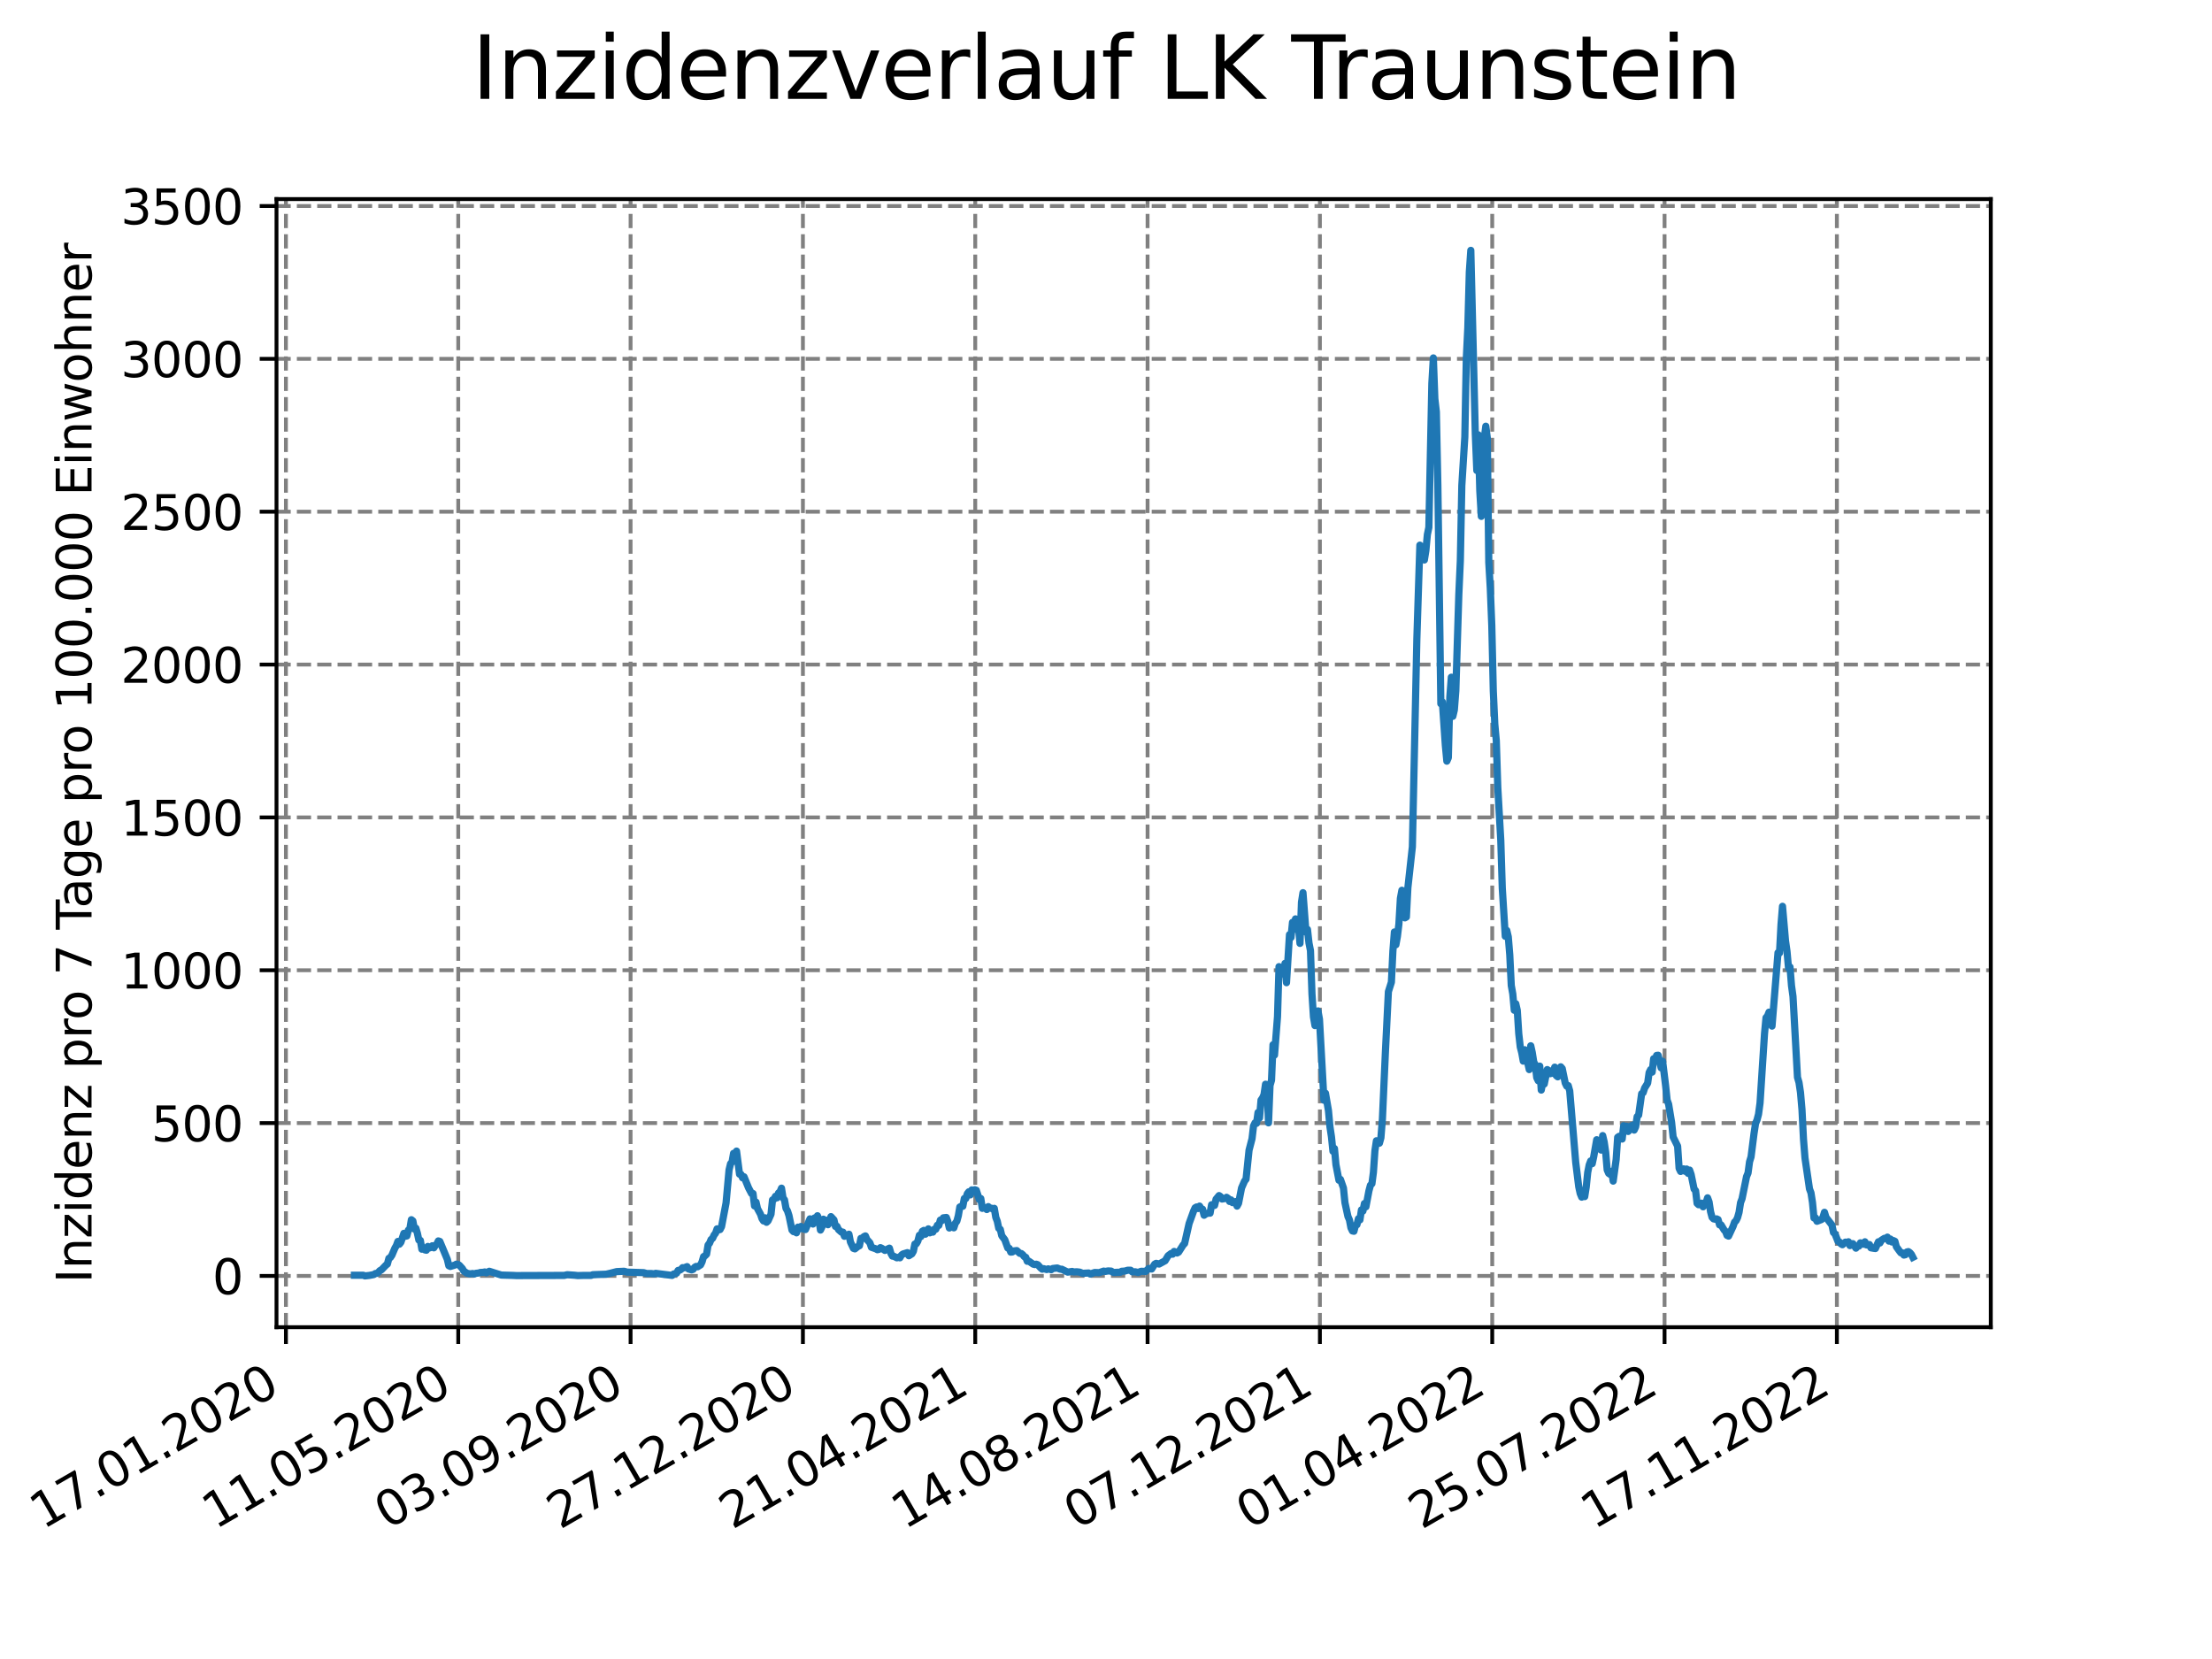 <?xml version="1.0" encoding="utf-8" standalone="no"?>
<!DOCTYPE svg PUBLIC "-//W3C//DTD SVG 1.1//EN"
  "http://www.w3.org/Graphics/SVG/1.1/DTD/svg11.dtd">
<svg xmlns:xlink="http://www.w3.org/1999/xlink" width="460.8pt" height="345.6pt" viewBox="0 0 460.8 345.6" xmlns="http://www.w3.org/2000/svg" version="1.1">
 <defs>
  <style type="text/css">*{stroke-linejoin: round; stroke-linecap: butt}</style>
 </defs>
 <g id="figure_1">
  <g id="patch_1">
   <path d="M 0 345.6 
L 460.8 345.6 
L 460.8 0 
L 0 0 
z
" style="fill: #ffffff"/>
  </g>
  <g id="axes_1">
   <g id="patch_2">
    <path d="M 57.6 276.48 
L 414.72 276.48 
L 414.72 41.472 
L 57.6 41.472 
z
" style="fill: #ffffff"/>
   </g>
   <g id="matplotlib.axis_1">
    <g id="xtick_1">
     <g id="line2d_1">
      <path d="M 59.564 276.48 
L 59.564 41.472 
" clip-path="url(#p356ce29354)" style="fill: none; stroke-dasharray: 2.96,1.28; stroke-dashoffset: 0; stroke: #808080; stroke-width: 0.8"/>
     </g>
     <g id="line2d_2">
      <defs>
       <path id="m292eab3f82" d="M 0 0 
L 0 3.5 
" style="stroke: #000000; stroke-width: 0.8"/>
      </defs>
      <g>
       <use xlink:href="#m292eab3f82" x="59.564" y="276.48" style="stroke: #000000; stroke-width: 0.8"/>
      </g>
     </g>
     <g id="text_1">
      <!-- 17.01.2020 -->
      <g transform="translate(8.939 318.689) rotate(-30) scale(0.1 -0.1)">
       <defs>
        <path id="DejaVuSans-31" d="M 794 531 
L 1825 531 
L 1825 4091 
L 703 3866 
L 703 4441 
L 1819 4666 
L 2450 4666 
L 2450 531 
L 3481 531 
L 3481 0 
L 794 0 
L 794 531 
z
" transform="scale(0.016)"/>
        <path id="DejaVuSans-37" d="M 525 4666 
L 3525 4666 
L 3525 4397 
L 1831 0 
L 1172 0 
L 2766 4134 
L 525 4134 
L 525 4666 
z
" transform="scale(0.016)"/>
        <path id="DejaVuSans-2e" d="M 684 794 
L 1344 794 
L 1344 0 
L 684 0 
L 684 794 
z
" transform="scale(0.016)"/>
        <path id="DejaVuSans-30" d="M 2034 4250 
Q 1547 4250 1301 3770 
Q 1056 3291 1056 2328 
Q 1056 1369 1301 889 
Q 1547 409 2034 409 
Q 2525 409 2770 889 
Q 3016 1369 3016 2328 
Q 3016 3291 2770 3770 
Q 2525 4250 2034 4250 
z
M 2034 4750 
Q 2819 4750 3233 4129 
Q 3647 3509 3647 2328 
Q 3647 1150 3233 529 
Q 2819 -91 2034 -91 
Q 1250 -91 836 529 
Q 422 1150 422 2328 
Q 422 3509 836 4129 
Q 1250 4750 2034 4750 
z
" transform="scale(0.016)"/>
        <path id="DejaVuSans-32" d="M 1228 531 
L 3431 531 
L 3431 0 
L 469 0 
L 469 531 
Q 828 903 1448 1529 
Q 2069 2156 2228 2338 
Q 2531 2678 2651 2914 
Q 2772 3150 2772 3378 
Q 2772 3750 2511 3984 
Q 2250 4219 1831 4219 
Q 1534 4219 1204 4116 
Q 875 4013 500 3803 
L 500 4441 
Q 881 4594 1212 4672 
Q 1544 4750 1819 4750 
Q 2544 4750 2975 4387 
Q 3406 4025 3406 3419 
Q 3406 3131 3298 2873 
Q 3191 2616 2906 2266 
Q 2828 2175 2409 1742 
Q 1991 1309 1228 531 
z
" transform="scale(0.016)"/>
       </defs>
       <use xlink:href="#DejaVuSans-31"/>
       <use xlink:href="#DejaVuSans-37" x="63.623"/>
       <use xlink:href="#DejaVuSans-2e" x="127.246"/>
       <use xlink:href="#DejaVuSans-30" x="159.033"/>
       <use xlink:href="#DejaVuSans-31" x="222.656"/>
       <use xlink:href="#DejaVuSans-2e" x="286.279"/>
       <use xlink:href="#DejaVuSans-32" x="318.066"/>
       <use xlink:href="#DejaVuSans-30" x="381.689"/>
       <use xlink:href="#DejaVuSans-32" x="445.312"/>
       <use xlink:href="#DejaVuSans-30" x="508.936"/>
      </g>
     </g>
    </g>
    <g id="xtick_2">
     <g id="line2d_3">
      <path d="M 95.463 276.48 
L 95.463 41.472 
" clip-path="url(#p356ce29354)" style="fill: none; stroke-dasharray: 2.96,1.28; stroke-dashoffset: 0; stroke: #808080; stroke-width: 0.8"/>
     </g>
     <g id="line2d_4">
      <g>
       <use xlink:href="#m292eab3f82" x="95.463" y="276.48" style="stroke: #000000; stroke-width: 0.8"/>
      </g>
     </g>
     <g id="text_2">
      <!-- 11.05.2020 -->
      <g transform="translate(44.838 318.689) rotate(-30) scale(0.1 -0.1)">
       <defs>
        <path id="DejaVuSans-35" d="M 691 4666 
L 3169 4666 
L 3169 4134 
L 1269 4134 
L 1269 2991 
Q 1406 3038 1543 3061 
Q 1681 3084 1819 3084 
Q 2600 3084 3056 2656 
Q 3513 2228 3513 1497 
Q 3513 744 3044 326 
Q 2575 -91 1722 -91 
Q 1428 -91 1123 -41 
Q 819 9 494 109 
L 494 744 
Q 775 591 1075 516 
Q 1375 441 1709 441 
Q 2250 441 2565 725 
Q 2881 1009 2881 1497 
Q 2881 1984 2565 2268 
Q 2250 2553 1709 2553 
Q 1456 2553 1204 2497 
Q 953 2441 691 2322 
L 691 4666 
z
" transform="scale(0.016)"/>
       </defs>
       <use xlink:href="#DejaVuSans-31"/>
       <use xlink:href="#DejaVuSans-31" x="63.623"/>
       <use xlink:href="#DejaVuSans-2e" x="127.246"/>
       <use xlink:href="#DejaVuSans-30" x="159.033"/>
       <use xlink:href="#DejaVuSans-35" x="222.656"/>
       <use xlink:href="#DejaVuSans-2e" x="286.279"/>
       <use xlink:href="#DejaVuSans-32" x="318.066"/>
       <use xlink:href="#DejaVuSans-30" x="381.689"/>
       <use xlink:href="#DejaVuSans-32" x="445.312"/>
       <use xlink:href="#DejaVuSans-30" x="508.936"/>
      </g>
     </g>
    </g>
    <g id="xtick_3">
     <g id="line2d_5">
      <path d="M 131.363 276.48 
L 131.363 41.472 
" clip-path="url(#p356ce29354)" style="fill: none; stroke-dasharray: 2.96,1.28; stroke-dashoffset: 0; stroke: #808080; stroke-width: 0.8"/>
     </g>
     <g id="line2d_6">
      <g>
       <use xlink:href="#m292eab3f82" x="131.363" y="276.48" style="stroke: #000000; stroke-width: 0.8"/>
      </g>
     </g>
     <g id="text_3">
      <!-- 03.09.2020 -->
      <g transform="translate(80.737 318.689) rotate(-30) scale(0.1 -0.1)">
       <defs>
        <path id="DejaVuSans-33" d="M 2597 2516 
Q 3050 2419 3304 2112 
Q 3559 1806 3559 1356 
Q 3559 666 3084 287 
Q 2609 -91 1734 -91 
Q 1441 -91 1130 -33 
Q 819 25 488 141 
L 488 750 
Q 750 597 1062 519 
Q 1375 441 1716 441 
Q 2309 441 2620 675 
Q 2931 909 2931 1356 
Q 2931 1769 2642 2001 
Q 2353 2234 1838 2234 
L 1294 2234 
L 1294 2753 
L 1863 2753 
Q 2328 2753 2575 2939 
Q 2822 3125 2822 3475 
Q 2822 3834 2567 4026 
Q 2313 4219 1838 4219 
Q 1578 4219 1281 4162 
Q 984 4106 628 3988 
L 628 4550 
Q 988 4650 1302 4700 
Q 1616 4750 1894 4750 
Q 2613 4750 3031 4423 
Q 3450 4097 3450 3541 
Q 3450 3153 3228 2886 
Q 3006 2619 2597 2516 
z
" transform="scale(0.016)"/>
        <path id="DejaVuSans-39" d="M 703 97 
L 703 672 
Q 941 559 1184 500 
Q 1428 441 1663 441 
Q 2288 441 2617 861 
Q 2947 1281 2994 2138 
Q 2813 1869 2534 1725 
Q 2256 1581 1919 1581 
Q 1219 1581 811 2004 
Q 403 2428 403 3163 
Q 403 3881 828 4315 
Q 1253 4750 1959 4750 
Q 2769 4750 3195 4129 
Q 3622 3509 3622 2328 
Q 3622 1225 3098 567 
Q 2575 -91 1691 -91 
Q 1453 -91 1209 -44 
Q 966 3 703 97 
z
M 1959 2075 
Q 2384 2075 2632 2365 
Q 2881 2656 2881 3163 
Q 2881 3666 2632 3958 
Q 2384 4250 1959 4250 
Q 1534 4250 1286 3958 
Q 1038 3666 1038 3163 
Q 1038 2656 1286 2365 
Q 1534 2075 1959 2075 
z
" transform="scale(0.016)"/>
       </defs>
       <use xlink:href="#DejaVuSans-30"/>
       <use xlink:href="#DejaVuSans-33" x="63.623"/>
       <use xlink:href="#DejaVuSans-2e" x="127.246"/>
       <use xlink:href="#DejaVuSans-30" x="159.033"/>
       <use xlink:href="#DejaVuSans-39" x="222.656"/>
       <use xlink:href="#DejaVuSans-2e" x="286.279"/>
       <use xlink:href="#DejaVuSans-32" x="318.066"/>
       <use xlink:href="#DejaVuSans-30" x="381.689"/>
       <use xlink:href="#DejaVuSans-32" x="445.312"/>
       <use xlink:href="#DejaVuSans-30" x="508.936"/>
      </g>
     </g>
    </g>
    <g id="xtick_4">
     <g id="line2d_7">
      <path d="M 167.262 276.48 
L 167.262 41.472 
" clip-path="url(#p356ce29354)" style="fill: none; stroke-dasharray: 2.96,1.28; stroke-dashoffset: 0; stroke: #808080; stroke-width: 0.8"/>
     </g>
     <g id="line2d_8">
      <g>
       <use xlink:href="#m292eab3f82" x="167.262" y="276.48" style="stroke: #000000; stroke-width: 0.8"/>
      </g>
     </g>
     <g id="text_4">
      <!-- 27.12.2020 -->
      <g transform="translate(116.637 318.689) rotate(-30) scale(0.1 -0.1)">
       <use xlink:href="#DejaVuSans-32"/>
       <use xlink:href="#DejaVuSans-37" x="63.623"/>
       <use xlink:href="#DejaVuSans-2e" x="127.246"/>
       <use xlink:href="#DejaVuSans-31" x="159.033"/>
       <use xlink:href="#DejaVuSans-32" x="222.656"/>
       <use xlink:href="#DejaVuSans-2e" x="286.279"/>
       <use xlink:href="#DejaVuSans-32" x="318.066"/>
       <use xlink:href="#DejaVuSans-30" x="381.689"/>
       <use xlink:href="#DejaVuSans-32" x="445.312"/>
       <use xlink:href="#DejaVuSans-30" x="508.936"/>
      </g>
     </g>
    </g>
    <g id="xtick_5">
     <g id="line2d_9">
      <path d="M 203.161 276.48 
L 203.161 41.472 
" clip-path="url(#p356ce29354)" style="fill: none; stroke-dasharray: 2.96,1.28; stroke-dashoffset: 0; stroke: #808080; stroke-width: 0.8"/>
     </g>
     <g id="line2d_10">
      <g>
       <use xlink:href="#m292eab3f82" x="203.161" y="276.48" style="stroke: #000000; stroke-width: 0.8"/>
      </g>
     </g>
     <g id="text_5">
      <!-- 21.04.2021 -->
      <g transform="translate(152.536 318.689) rotate(-30) scale(0.1 -0.1)">
       <defs>
        <path id="DejaVuSans-34" d="M 2419 4116 
L 825 1625 
L 2419 1625 
L 2419 4116 
z
M 2253 4666 
L 3047 4666 
L 3047 1625 
L 3713 1625 
L 3713 1100 
L 3047 1100 
L 3047 0 
L 2419 0 
L 2419 1100 
L 313 1100 
L 313 1709 
L 2253 4666 
z
" transform="scale(0.016)"/>
       </defs>
       <use xlink:href="#DejaVuSans-32"/>
       <use xlink:href="#DejaVuSans-31" x="63.623"/>
       <use xlink:href="#DejaVuSans-2e" x="127.246"/>
       <use xlink:href="#DejaVuSans-30" x="159.033"/>
       <use xlink:href="#DejaVuSans-34" x="222.656"/>
       <use xlink:href="#DejaVuSans-2e" x="286.279"/>
       <use xlink:href="#DejaVuSans-32" x="318.066"/>
       <use xlink:href="#DejaVuSans-30" x="381.689"/>
       <use xlink:href="#DejaVuSans-32" x="445.312"/>
       <use xlink:href="#DejaVuSans-31" x="508.936"/>
      </g>
     </g>
    </g>
    <g id="xtick_6">
     <g id="line2d_11">
      <path d="M 239.061 276.48 
L 239.061 41.472 
" clip-path="url(#p356ce29354)" style="fill: none; stroke-dasharray: 2.96,1.28; stroke-dashoffset: 0; stroke: #808080; stroke-width: 0.8"/>
     </g>
     <g id="line2d_12">
      <g>
       <use xlink:href="#m292eab3f82" x="239.061" y="276.48" style="stroke: #000000; stroke-width: 0.8"/>
      </g>
     </g>
     <g id="text_6">
      <!-- 14.08.2021 -->
      <g transform="translate(188.435 318.689) rotate(-30) scale(0.1 -0.1)">
       <defs>
        <path id="DejaVuSans-38" d="M 2034 2216 
Q 1584 2216 1326 1975 
Q 1069 1734 1069 1313 
Q 1069 891 1326 650 
Q 1584 409 2034 409 
Q 2484 409 2743 651 
Q 3003 894 3003 1313 
Q 3003 1734 2745 1975 
Q 2488 2216 2034 2216 
z
M 1403 2484 
Q 997 2584 770 2862 
Q 544 3141 544 3541 
Q 544 4100 942 4425 
Q 1341 4750 2034 4750 
Q 2731 4750 3128 4425 
Q 3525 4100 3525 3541 
Q 3525 3141 3298 2862 
Q 3072 2584 2669 2484 
Q 3125 2378 3379 2068 
Q 3634 1759 3634 1313 
Q 3634 634 3220 271 
Q 2806 -91 2034 -91 
Q 1263 -91 848 271 
Q 434 634 434 1313 
Q 434 1759 690 2068 
Q 947 2378 1403 2484 
z
M 1172 3481 
Q 1172 3119 1398 2916 
Q 1625 2713 2034 2713 
Q 2441 2713 2670 2916 
Q 2900 3119 2900 3481 
Q 2900 3844 2670 4047 
Q 2441 4250 2034 4250 
Q 1625 4250 1398 4047 
Q 1172 3844 1172 3481 
z
" transform="scale(0.016)"/>
       </defs>
       <use xlink:href="#DejaVuSans-31"/>
       <use xlink:href="#DejaVuSans-34" x="63.623"/>
       <use xlink:href="#DejaVuSans-2e" x="127.246"/>
       <use xlink:href="#DejaVuSans-30" x="159.033"/>
       <use xlink:href="#DejaVuSans-38" x="222.656"/>
       <use xlink:href="#DejaVuSans-2e" x="286.279"/>
       <use xlink:href="#DejaVuSans-32" x="318.066"/>
       <use xlink:href="#DejaVuSans-30" x="381.689"/>
       <use xlink:href="#DejaVuSans-32" x="445.312"/>
       <use xlink:href="#DejaVuSans-31" x="508.936"/>
      </g>
     </g>
    </g>
    <g id="xtick_7">
     <g id="line2d_13">
      <path d="M 274.96 276.48 
L 274.96 41.472 
" clip-path="url(#p356ce29354)" style="fill: none; stroke-dasharray: 2.96,1.28; stroke-dashoffset: 0; stroke: #808080; stroke-width: 0.8"/>
     </g>
     <g id="line2d_14">
      <g>
       <use xlink:href="#m292eab3f82" x="274.96" y="276.48" style="stroke: #000000; stroke-width: 0.8"/>
      </g>
     </g>
     <g id="text_7">
      <!-- 07.12.2021 -->
      <g transform="translate(224.335 318.689) rotate(-30) scale(0.1 -0.1)">
       <use xlink:href="#DejaVuSans-30"/>
       <use xlink:href="#DejaVuSans-37" x="63.623"/>
       <use xlink:href="#DejaVuSans-2e" x="127.246"/>
       <use xlink:href="#DejaVuSans-31" x="159.033"/>
       <use xlink:href="#DejaVuSans-32" x="222.656"/>
       <use xlink:href="#DejaVuSans-2e" x="286.279"/>
       <use xlink:href="#DejaVuSans-32" x="318.066"/>
       <use xlink:href="#DejaVuSans-30" x="381.689"/>
       <use xlink:href="#DejaVuSans-32" x="445.312"/>
       <use xlink:href="#DejaVuSans-31" x="508.936"/>
      </g>
     </g>
    </g>
    <g id="xtick_8">
     <g id="line2d_15">
      <path d="M 310.859 276.48 
L 310.859 41.472 
" clip-path="url(#p356ce29354)" style="fill: none; stroke-dasharray: 2.96,1.28; stroke-dashoffset: 0; stroke: #808080; stroke-width: 0.8"/>
     </g>
     <g id="line2d_16">
      <g>
       <use xlink:href="#m292eab3f82" x="310.859" y="276.48" style="stroke: #000000; stroke-width: 0.8"/>
      </g>
     </g>
     <g id="text_8">
      <!-- 01.04.2022 -->
      <g transform="translate(260.234 318.689) rotate(-30) scale(0.1 -0.1)">
       <use xlink:href="#DejaVuSans-30"/>
       <use xlink:href="#DejaVuSans-31" x="63.623"/>
       <use xlink:href="#DejaVuSans-2e" x="127.246"/>
       <use xlink:href="#DejaVuSans-30" x="159.033"/>
       <use xlink:href="#DejaVuSans-34" x="222.656"/>
       <use xlink:href="#DejaVuSans-2e" x="286.279"/>
       <use xlink:href="#DejaVuSans-32" x="318.066"/>
       <use xlink:href="#DejaVuSans-30" x="381.689"/>
       <use xlink:href="#DejaVuSans-32" x="445.312"/>
       <use xlink:href="#DejaVuSans-32" x="508.936"/>
      </g>
     </g>
    </g>
    <g id="xtick_9">
     <g id="line2d_17">
      <path d="M 346.758 276.48 
L 346.758 41.472 
" clip-path="url(#p356ce29354)" style="fill: none; stroke-dasharray: 2.96,1.28; stroke-dashoffset: 0; stroke: #808080; stroke-width: 0.8"/>
     </g>
     <g id="line2d_18">
      <g>
       <use xlink:href="#m292eab3f82" x="346.758" y="276.48" style="stroke: #000000; stroke-width: 0.8"/>
      </g>
     </g>
     <g id="text_9">
      <!-- 25.07.2022 -->
      <g transform="translate(296.133 318.689) rotate(-30) scale(0.1 -0.1)">
       <use xlink:href="#DejaVuSans-32"/>
       <use xlink:href="#DejaVuSans-35" x="63.623"/>
       <use xlink:href="#DejaVuSans-2e" x="127.246"/>
       <use xlink:href="#DejaVuSans-30" x="159.033"/>
       <use xlink:href="#DejaVuSans-37" x="222.656"/>
       <use xlink:href="#DejaVuSans-2e" x="286.279"/>
       <use xlink:href="#DejaVuSans-32" x="318.066"/>
       <use xlink:href="#DejaVuSans-30" x="381.689"/>
       <use xlink:href="#DejaVuSans-32" x="445.312"/>
       <use xlink:href="#DejaVuSans-32" x="508.936"/>
      </g>
     </g>
    </g>
    <g id="xtick_10">
     <g id="line2d_19">
      <path d="M 382.658 276.48 
L 382.658 41.472 
" clip-path="url(#p356ce29354)" style="fill: none; stroke-dasharray: 2.96,1.28; stroke-dashoffset: 0; stroke: #808080; stroke-width: 0.8"/>
     </g>
     <g id="line2d_20">
      <g>
       <use xlink:href="#m292eab3f82" x="382.658" y="276.48" style="stroke: #000000; stroke-width: 0.8"/>
      </g>
     </g>
     <g id="text_10">
      <!-- 17.11.2022 -->
      <g transform="translate(332.033 318.689) rotate(-30) scale(0.1 -0.1)">
       <use xlink:href="#DejaVuSans-31"/>
       <use xlink:href="#DejaVuSans-37" x="63.623"/>
       <use xlink:href="#DejaVuSans-2e" x="127.246"/>
       <use xlink:href="#DejaVuSans-31" x="159.033"/>
       <use xlink:href="#DejaVuSans-31" x="222.656"/>
       <use xlink:href="#DejaVuSans-2e" x="286.279"/>
       <use xlink:href="#DejaVuSans-32" x="318.066"/>
       <use xlink:href="#DejaVuSans-30" x="381.689"/>
       <use xlink:href="#DejaVuSans-32" x="445.312"/>
       <use xlink:href="#DejaVuSans-32" x="508.936"/>
      </g>
     </g>
    </g>
   </g>
   <g id="matplotlib.axis_2">
    <g id="ytick_1">
     <g id="line2d_21">
      <path d="M 57.6 265.798 
L 414.72 265.798 
" clip-path="url(#p356ce29354)" style="fill: none; stroke-dasharray: 2.96,1.28; stroke-dashoffset: 0; stroke: #808080; stroke-width: 0.8"/>
     </g>
     <g id="line2d_22">
      <defs>
       <path id="m8c4faa45ac" d="M 0 0 
L -3.5 0 
" style="stroke: #000000; stroke-width: 0.8"/>
      </defs>
      <g>
       <use xlink:href="#m8c4faa45ac" x="57.6" y="265.798" style="stroke: #000000; stroke-width: 0.8"/>
      </g>
     </g>
     <g id="text_11">
      <!-- 0 -->
      <g transform="translate(44.237 269.597) scale(0.1 -0.1)">
       <use xlink:href="#DejaVuSans-30"/>
      </g>
     </g>
    </g>
    <g id="ytick_2">
     <g id="line2d_23">
      <path d="M 57.6 233.958 
L 414.72 233.958 
" clip-path="url(#p356ce29354)" style="fill: none; stroke-dasharray: 2.96,1.28; stroke-dashoffset: 0; stroke: #808080; stroke-width: 0.8"/>
     </g>
     <g id="line2d_24">
      <g>
       <use xlink:href="#m8c4faa45ac" x="57.6" y="233.958" style="stroke: #000000; stroke-width: 0.8"/>
      </g>
     </g>
     <g id="text_12">
      <!-- 500 -->
      <g transform="translate(31.512 237.757) scale(0.1 -0.1)">
       <use xlink:href="#DejaVuSans-35"/>
       <use xlink:href="#DejaVuSans-30" x="63.623"/>
       <use xlink:href="#DejaVuSans-30" x="127.246"/>
      </g>
     </g>
    </g>
    <g id="ytick_3">
     <g id="line2d_25">
      <path d="M 57.6 202.118 
L 414.72 202.118 
" clip-path="url(#p356ce29354)" style="fill: none; stroke-dasharray: 2.96,1.28; stroke-dashoffset: 0; stroke: #808080; stroke-width: 0.8"/>
     </g>
     <g id="line2d_26">
      <g>
       <use xlink:href="#m8c4faa45ac" x="57.6" y="202.118" style="stroke: #000000; stroke-width: 0.8"/>
      </g>
     </g>
     <g id="text_13">
      <!-- 1000 -->
      <g transform="translate(25.15 205.917) scale(0.1 -0.1)">
       <use xlink:href="#DejaVuSans-31"/>
       <use xlink:href="#DejaVuSans-30" x="63.623"/>
       <use xlink:href="#DejaVuSans-30" x="127.246"/>
       <use xlink:href="#DejaVuSans-30" x="190.869"/>
      </g>
     </g>
    </g>
    <g id="ytick_4">
     <g id="line2d_27">
      <path d="M 57.6 170.278 
L 414.72 170.278 
" clip-path="url(#p356ce29354)" style="fill: none; stroke-dasharray: 2.96,1.28; stroke-dashoffset: 0; stroke: #808080; stroke-width: 0.8"/>
     </g>
     <g id="line2d_28">
      <g>
       <use xlink:href="#m8c4faa45ac" x="57.6" y="170.278" style="stroke: #000000; stroke-width: 0.8"/>
      </g>
     </g>
     <g id="text_14">
      <!-- 1500 -->
      <g transform="translate(25.15 174.077) scale(0.1 -0.1)">
       <use xlink:href="#DejaVuSans-31"/>
       <use xlink:href="#DejaVuSans-35" x="63.623"/>
       <use xlink:href="#DejaVuSans-30" x="127.246"/>
       <use xlink:href="#DejaVuSans-30" x="190.869"/>
      </g>
     </g>
    </g>
    <g id="ytick_5">
     <g id="line2d_29">
      <path d="M 57.6 138.438 
L 414.72 138.438 
" clip-path="url(#p356ce29354)" style="fill: none; stroke-dasharray: 2.96,1.28; stroke-dashoffset: 0; stroke: #808080; stroke-width: 0.8"/>
     </g>
     <g id="line2d_30">
      <g>
       <use xlink:href="#m8c4faa45ac" x="57.6" y="138.438" style="stroke: #000000; stroke-width: 0.8"/>
      </g>
     </g>
     <g id="text_15">
      <!-- 2000 -->
      <g transform="translate(25.15 142.238) scale(0.1 -0.1)">
       <use xlink:href="#DejaVuSans-32"/>
       <use xlink:href="#DejaVuSans-30" x="63.623"/>
       <use xlink:href="#DejaVuSans-30" x="127.246"/>
       <use xlink:href="#DejaVuSans-30" x="190.869"/>
      </g>
     </g>
    </g>
    <g id="ytick_6">
     <g id="line2d_31">
      <path d="M 57.6 106.598 
L 414.72 106.598 
" clip-path="url(#p356ce29354)" style="fill: none; stroke-dasharray: 2.96,1.28; stroke-dashoffset: 0; stroke: #808080; stroke-width: 0.8"/>
     </g>
     <g id="line2d_32">
      <g>
       <use xlink:href="#m8c4faa45ac" x="57.6" y="106.598" style="stroke: #000000; stroke-width: 0.8"/>
      </g>
     </g>
     <g id="text_16">
      <!-- 2500 -->
      <g transform="translate(25.15 110.398) scale(0.1 -0.1)">
       <use xlink:href="#DejaVuSans-32"/>
       <use xlink:href="#DejaVuSans-35" x="63.623"/>
       <use xlink:href="#DejaVuSans-30" x="127.246"/>
       <use xlink:href="#DejaVuSans-30" x="190.869"/>
      </g>
     </g>
    </g>
    <g id="ytick_7">
     <g id="line2d_33">
      <path d="M 57.6 74.759 
L 414.72 74.759 
" clip-path="url(#p356ce29354)" style="fill: none; stroke-dasharray: 2.96,1.28; stroke-dashoffset: 0; stroke: #808080; stroke-width: 0.8"/>
     </g>
     <g id="line2d_34">
      <g>
       <use xlink:href="#m8c4faa45ac" x="57.6" y="74.759" style="stroke: #000000; stroke-width: 0.8"/>
      </g>
     </g>
     <g id="text_17">
      <!-- 3000 -->
      <g transform="translate(25.15 78.558) scale(0.1 -0.1)">
       <use xlink:href="#DejaVuSans-33"/>
       <use xlink:href="#DejaVuSans-30" x="63.623"/>
       <use xlink:href="#DejaVuSans-30" x="127.246"/>
       <use xlink:href="#DejaVuSans-30" x="190.869"/>
      </g>
     </g>
    </g>
    <g id="ytick_8">
     <g id="line2d_35">
      <path d="M 57.6 42.919 
L 414.72 42.919 
" clip-path="url(#p356ce29354)" style="fill: none; stroke-dasharray: 2.96,1.28; stroke-dashoffset: 0; stroke: #808080; stroke-width: 0.8"/>
     </g>
     <g id="line2d_36">
      <g>
       <use xlink:href="#m8c4faa45ac" x="57.6" y="42.919" style="stroke: #000000; stroke-width: 0.8"/>
      </g>
     </g>
     <g id="text_18">
      <!-- 3500 -->
      <g transform="translate(25.15 46.718) scale(0.1 -0.1)">
       <use xlink:href="#DejaVuSans-33"/>
       <use xlink:href="#DejaVuSans-35" x="63.623"/>
       <use xlink:href="#DejaVuSans-30" x="127.246"/>
       <use xlink:href="#DejaVuSans-30" x="190.869"/>
      </g>
     </g>
    </g>
    <g id="text_19">
     <!-- Inzidenz pro 7 Tage pro 100.000 Einwohner -->
     <g transform="translate(19.07 267.301) rotate(-90) scale(0.1 -0.1)">
      <defs>
       <path id="DejaVuSans-49" d="M 628 4666 
L 1259 4666 
L 1259 0 
L 628 0 
L 628 4666 
z
" transform="scale(0.016)"/>
       <path id="DejaVuSans-6e" d="M 3513 2113 
L 3513 0 
L 2938 0 
L 2938 2094 
Q 2938 2591 2744 2837 
Q 2550 3084 2163 3084 
Q 1697 3084 1428 2787 
Q 1159 2491 1159 1978 
L 1159 0 
L 581 0 
L 581 3500 
L 1159 3500 
L 1159 2956 
Q 1366 3272 1645 3428 
Q 1925 3584 2291 3584 
Q 2894 3584 3203 3211 
Q 3513 2838 3513 2113 
z
" transform="scale(0.016)"/>
       <path id="DejaVuSans-7a" d="M 353 3500 
L 3084 3500 
L 3084 2975 
L 922 459 
L 3084 459 
L 3084 0 
L 275 0 
L 275 525 
L 2438 3041 
L 353 3041 
L 353 3500 
z
" transform="scale(0.016)"/>
       <path id="DejaVuSans-69" d="M 603 3500 
L 1178 3500 
L 1178 0 
L 603 0 
L 603 3500 
z
M 603 4863 
L 1178 4863 
L 1178 4134 
L 603 4134 
L 603 4863 
z
" transform="scale(0.016)"/>
       <path id="DejaVuSans-64" d="M 2906 2969 
L 2906 4863 
L 3481 4863 
L 3481 0 
L 2906 0 
L 2906 525 
Q 2725 213 2448 61 
Q 2172 -91 1784 -91 
Q 1150 -91 751 415 
Q 353 922 353 1747 
Q 353 2572 751 3078 
Q 1150 3584 1784 3584 
Q 2172 3584 2448 3432 
Q 2725 3281 2906 2969 
z
M 947 1747 
Q 947 1113 1208 752 
Q 1469 391 1925 391 
Q 2381 391 2643 752 
Q 2906 1113 2906 1747 
Q 2906 2381 2643 2742 
Q 2381 3103 1925 3103 
Q 1469 3103 1208 2742 
Q 947 2381 947 1747 
z
" transform="scale(0.016)"/>
       <path id="DejaVuSans-65" d="M 3597 1894 
L 3597 1613 
L 953 1613 
Q 991 1019 1311 708 
Q 1631 397 2203 397 
Q 2534 397 2845 478 
Q 3156 559 3463 722 
L 3463 178 
Q 3153 47 2828 -22 
Q 2503 -91 2169 -91 
Q 1331 -91 842 396 
Q 353 884 353 1716 
Q 353 2575 817 3079 
Q 1281 3584 2069 3584 
Q 2775 3584 3186 3129 
Q 3597 2675 3597 1894 
z
M 3022 2063 
Q 3016 2534 2758 2815 
Q 2500 3097 2075 3097 
Q 1594 3097 1305 2825 
Q 1016 2553 972 2059 
L 3022 2063 
z
" transform="scale(0.016)"/>
       <path id="DejaVuSans-20" transform="scale(0.016)"/>
       <path id="DejaVuSans-70" d="M 1159 525 
L 1159 -1331 
L 581 -1331 
L 581 3500 
L 1159 3500 
L 1159 2969 
Q 1341 3281 1617 3432 
Q 1894 3584 2278 3584 
Q 2916 3584 3314 3078 
Q 3713 2572 3713 1747 
Q 3713 922 3314 415 
Q 2916 -91 2278 -91 
Q 1894 -91 1617 61 
Q 1341 213 1159 525 
z
M 3116 1747 
Q 3116 2381 2855 2742 
Q 2594 3103 2138 3103 
Q 1681 3103 1420 2742 
Q 1159 2381 1159 1747 
Q 1159 1113 1420 752 
Q 1681 391 2138 391 
Q 2594 391 2855 752 
Q 3116 1113 3116 1747 
z
" transform="scale(0.016)"/>
       <path id="DejaVuSans-72" d="M 2631 2963 
Q 2534 3019 2420 3045 
Q 2306 3072 2169 3072 
Q 1681 3072 1420 2755 
Q 1159 2438 1159 1844 
L 1159 0 
L 581 0 
L 581 3500 
L 1159 3500 
L 1159 2956 
Q 1341 3275 1631 3429 
Q 1922 3584 2338 3584 
Q 2397 3584 2469 3576 
Q 2541 3569 2628 3553 
L 2631 2963 
z
" transform="scale(0.016)"/>
       <path id="DejaVuSans-6f" d="M 1959 3097 
Q 1497 3097 1228 2736 
Q 959 2375 959 1747 
Q 959 1119 1226 758 
Q 1494 397 1959 397 
Q 2419 397 2687 759 
Q 2956 1122 2956 1747 
Q 2956 2369 2687 2733 
Q 2419 3097 1959 3097 
z
M 1959 3584 
Q 2709 3584 3137 3096 
Q 3566 2609 3566 1747 
Q 3566 888 3137 398 
Q 2709 -91 1959 -91 
Q 1206 -91 779 398 
Q 353 888 353 1747 
Q 353 2609 779 3096 
Q 1206 3584 1959 3584 
z
" transform="scale(0.016)"/>
       <path id="DejaVuSans-54" d="M -19 4666 
L 3928 4666 
L 3928 4134 
L 2272 4134 
L 2272 0 
L 1638 0 
L 1638 4134 
L -19 4134 
L -19 4666 
z
" transform="scale(0.016)"/>
       <path id="DejaVuSans-61" d="M 2194 1759 
Q 1497 1759 1228 1600 
Q 959 1441 959 1056 
Q 959 750 1161 570 
Q 1363 391 1709 391 
Q 2188 391 2477 730 
Q 2766 1069 2766 1631 
L 2766 1759 
L 2194 1759 
z
M 3341 1997 
L 3341 0 
L 2766 0 
L 2766 531 
Q 2569 213 2275 61 
Q 1981 -91 1556 -91 
Q 1019 -91 701 211 
Q 384 513 384 1019 
Q 384 1609 779 1909 
Q 1175 2209 1959 2209 
L 2766 2209 
L 2766 2266 
Q 2766 2663 2505 2880 
Q 2244 3097 1772 3097 
Q 1472 3097 1187 3025 
Q 903 2953 641 2809 
L 641 3341 
Q 956 3463 1253 3523 
Q 1550 3584 1831 3584 
Q 2591 3584 2966 3190 
Q 3341 2797 3341 1997 
z
" transform="scale(0.016)"/>
       <path id="DejaVuSans-67" d="M 2906 1791 
Q 2906 2416 2648 2759 
Q 2391 3103 1925 3103 
Q 1463 3103 1205 2759 
Q 947 2416 947 1791 
Q 947 1169 1205 825 
Q 1463 481 1925 481 
Q 2391 481 2648 825 
Q 2906 1169 2906 1791 
z
M 3481 434 
Q 3481 -459 3084 -895 
Q 2688 -1331 1869 -1331 
Q 1566 -1331 1297 -1286 
Q 1028 -1241 775 -1147 
L 775 -588 
Q 1028 -725 1275 -790 
Q 1522 -856 1778 -856 
Q 2344 -856 2625 -561 
Q 2906 -266 2906 331 
L 2906 616 
Q 2728 306 2450 153 
Q 2172 0 1784 0 
Q 1141 0 747 490 
Q 353 981 353 1791 
Q 353 2603 747 3093 
Q 1141 3584 1784 3584 
Q 2172 3584 2450 3431 
Q 2728 3278 2906 2969 
L 2906 3500 
L 3481 3500 
L 3481 434 
z
" transform="scale(0.016)"/>
       <path id="DejaVuSans-45" d="M 628 4666 
L 3578 4666 
L 3578 4134 
L 1259 4134 
L 1259 2753 
L 3481 2753 
L 3481 2222 
L 1259 2222 
L 1259 531 
L 3634 531 
L 3634 0 
L 628 0 
L 628 4666 
z
" transform="scale(0.016)"/>
       <path id="DejaVuSans-77" d="M 269 3500 
L 844 3500 
L 1563 769 
L 2278 3500 
L 2956 3500 
L 3675 769 
L 4391 3500 
L 4966 3500 
L 4050 0 
L 3372 0 
L 2619 2869 
L 1863 0 
L 1184 0 
L 269 3500 
z
" transform="scale(0.016)"/>
       <path id="DejaVuSans-68" d="M 3513 2113 
L 3513 0 
L 2938 0 
L 2938 2094 
Q 2938 2591 2744 2837 
Q 2550 3084 2163 3084 
Q 1697 3084 1428 2787 
Q 1159 2491 1159 1978 
L 1159 0 
L 581 0 
L 581 4863 
L 1159 4863 
L 1159 2956 
Q 1366 3272 1645 3428 
Q 1925 3584 2291 3584 
Q 2894 3584 3203 3211 
Q 3513 2838 3513 2113 
z
" transform="scale(0.016)"/>
      </defs>
      <use xlink:href="#DejaVuSans-49"/>
      <use xlink:href="#DejaVuSans-6e" x="29.492"/>
      <use xlink:href="#DejaVuSans-7a" x="92.871"/>
      <use xlink:href="#DejaVuSans-69" x="145.361"/>
      <use xlink:href="#DejaVuSans-64" x="173.145"/>
      <use xlink:href="#DejaVuSans-65" x="236.621"/>
      <use xlink:href="#DejaVuSans-6e" x="298.145"/>
      <use xlink:href="#DejaVuSans-7a" x="361.523"/>
      <use xlink:href="#DejaVuSans-20" x="414.014"/>
      <use xlink:href="#DejaVuSans-70" x="445.801"/>
      <use xlink:href="#DejaVuSans-72" x="509.277"/>
      <use xlink:href="#DejaVuSans-6f" x="548.141"/>
      <use xlink:href="#DejaVuSans-20" x="609.322"/>
      <use xlink:href="#DejaVuSans-37" x="641.109"/>
      <use xlink:href="#DejaVuSans-20" x="704.732"/>
      <use xlink:href="#DejaVuSans-54" x="736.52"/>
      <use xlink:href="#DejaVuSans-61" x="781.104"/>
      <use xlink:href="#DejaVuSans-67" x="842.383"/>
      <use xlink:href="#DejaVuSans-65" x="905.859"/>
      <use xlink:href="#DejaVuSans-20" x="967.383"/>
      <use xlink:href="#DejaVuSans-70" x="999.17"/>
      <use xlink:href="#DejaVuSans-72" x="1062.646"/>
      <use xlink:href="#DejaVuSans-6f" x="1101.51"/>
      <use xlink:href="#DejaVuSans-20" x="1162.691"/>
      <use xlink:href="#DejaVuSans-31" x="1194.479"/>
      <use xlink:href="#DejaVuSans-30" x="1258.102"/>
      <use xlink:href="#DejaVuSans-30" x="1321.725"/>
      <use xlink:href="#DejaVuSans-2e" x="1385.348"/>
      <use xlink:href="#DejaVuSans-30" x="1417.135"/>
      <use xlink:href="#DejaVuSans-30" x="1480.758"/>
      <use xlink:href="#DejaVuSans-30" x="1544.381"/>
      <use xlink:href="#DejaVuSans-20" x="1608.004"/>
      <use xlink:href="#DejaVuSans-45" x="1639.791"/>
      <use xlink:href="#DejaVuSans-69" x="1702.975"/>
      <use xlink:href="#DejaVuSans-6e" x="1730.758"/>
      <use xlink:href="#DejaVuSans-77" x="1794.137"/>
      <use xlink:href="#DejaVuSans-6f" x="1875.924"/>
      <use xlink:href="#DejaVuSans-68" x="1937.105"/>
      <use xlink:href="#DejaVuSans-6e" x="2000.484"/>
      <use xlink:href="#DejaVuSans-65" x="2063.863"/>
      <use xlink:href="#DejaVuSans-72" x="2125.387"/>
     </g>
    </g>
   </g>
   <g id="line2d_37">
    <path d="M 73.833 265.654 
L 75.706 265.654 
L 76.018 265.798 
L 76.954 265.69 
L 77.891 265.511 
L 78.203 265.295 
L 78.515 265.259 
L 78.827 265.044 
L 79.14 264.685 
L 79.452 264.541 
L 80.388 263.571 
L 80.7 263.32 
L 81.013 262.135 
L 81.325 261.955 
L 81.637 261.488 
L 82.261 260.016 
L 82.573 259.477 
L 82.886 258.615 
L 83.198 259.19 
L 83.51 258.795 
L 84.134 256.927 
L 84.446 257.538 
L 84.759 257.466 
L 85.071 256.245 
L 85.383 255.994 
L 85.695 254.09 
L 86.007 254.342 
L 86.319 256.03 
L 86.632 255.85 
L 86.944 256.892 
L 87.256 258.328 
L 87.568 258.4 
L 87.88 260.231 
L 88.192 259.908 
L 88.505 260.375 
L 88.817 260.447 
L 89.129 259.657 
L 89.441 259.98 
L 89.753 259.872 
L 90.065 259.513 
L 90.378 259.944 
L 90.69 259.441 
L 91.002 259.154 
L 91.314 258.508 
L 91.626 258.615 
L 93.187 262.35 
L 93.499 263.679 
L 93.811 263.823 
L 94.748 263.535 
L 95.06 263.356 
L 95.372 263.392 
L 95.684 263.571 
L 96.309 264.254 
L 96.621 264.792 
L 97.245 265.223 
L 97.87 265.367 
L 98.494 265.295 
L 98.806 265.403 
L 99.118 265.259 
L 99.743 265.187 
L 100.055 265.08 
L 100.679 265.044 
L 100.991 264.972 
L 101.303 265.151 
L 101.928 264.828 
L 104.425 265.618 
L 106.923 265.69 
L 107.547 265.726 
L 117.536 265.69 
L 118.161 265.546 
L 119.721 265.654 
L 120.346 265.726 
L 121.594 265.69 
L 123.155 265.69 
L 123.467 265.546 
L 126.277 265.439 
L 127.213 265.223 
L 128.462 264.9 
L 130.023 264.828 
L 130.647 265.008 
L 134.081 265.115 
L 134.705 265.295 
L 135.642 265.295 
L 136.266 265.367 
L 136.578 265.259 
L 140.012 265.69 
L 140.324 265.403 
L 140.949 265.223 
L 141.261 264.649 
L 141.573 264.613 
L 141.885 264.433 
L 142.197 264.074 
L 142.51 264.11 
L 143.134 263.859 
L 143.446 264.361 
L 144.07 264.541 
L 144.383 264.433 
L 144.695 264.002 
L 145.007 263.823 
L 145.319 263.894 
L 145.943 263.499 
L 146.256 262.853 
L 146.568 261.776 
L 146.88 261.596 
L 147.192 261.273 
L 147.504 259.369 
L 147.817 258.974 
L 148.129 258.22 
L 148.441 257.969 
L 148.753 257.287 
L 149.065 256.892 
L 149.377 255.994 
L 149.69 256.209 
L 150.002 256.137 
L 150.314 255.527 
L 151.25 250.607 
L 151.875 243.712 
L 152.187 242.419 
L 152.499 242.06 
L 152.811 240.264 
L 153.123 240.444 
L 153.436 239.797 
L 154.06 244.609 
L 154.372 244.645 
L 154.684 245.364 
L 154.996 245.148 
L 155.933 247.447 
L 156.557 248.632 
L 156.869 248.632 
L 157.182 251.217 
L 157.494 250.427 
L 157.806 251.792 
L 158.43 252.941 
L 158.742 253.875 
L 159.055 254.342 
L 159.367 253.695 
L 159.679 254.629 
L 159.991 254.342 
L 160.615 252.941 
L 160.928 249.96 
L 161.24 249.817 
L 161.552 249.206 
L 161.864 249.529 
L 162.176 248.524 
L 162.488 248.273 
L 162.801 247.518 
L 163.113 249.529 
L 163.425 249.96 
L 163.737 251.72 
L 164.049 252.259 
L 164.361 253.228 
L 164.986 256.245 
L 165.298 256.568 
L 165.61 256.425 
L 165.922 256.82 
L 166.234 255.635 
L 166.547 255.994 
L 166.859 255.491 
L 167.171 255.958 
L 167.795 256.137 
L 168.732 253.911 
L 169.044 254.665 
L 169.356 254.988 
L 169.668 253.731 
L 169.98 253.911 
L 170.293 253.264 
L 170.605 254.09 
L 170.917 256.245 
L 171.229 255.599 
L 171.541 253.983 
L 171.853 254.198 
L 172.166 254.198 
L 172.478 255.132 
L 172.79 254.737 
L 173.102 253.444 
L 173.726 254.126 
L 174.039 255.491 
L 174.351 255.455 
L 174.663 256.137 
L 175.287 256.676 
L 175.599 256.676 
L 175.912 257.538 
L 176.224 257.287 
L 176.536 257.287 
L 176.848 257.107 
L 177.16 258.723 
L 177.785 260.052 
L 178.097 260.16 
L 178.721 259.657 
L 179.033 259.513 
L 179.345 257.969 
L 179.658 258.005 
L 179.97 257.61 
L 180.282 257.466 
L 180.594 258.22 
L 181.218 258.903 
L 181.531 259.836 
L 182.467 260.16 
L 182.779 260.339 
L 183.091 260.267 
L 183.404 259.908 
L 183.716 260.052 
L 184.34 260.483 
L 185.277 260.016 
L 185.589 261.093 
L 185.901 261.668 
L 186.213 261.704 
L 186.837 262.027 
L 187.15 261.919 
L 187.462 262.027 
L 187.774 261.488 
L 188.086 261.237 
L 189.023 260.95 
L 189.335 261.596 
L 189.959 261.201 
L 190.271 260.662 
L 190.583 259.154 
L 190.896 259.082 
L 191.208 258.543 
L 191.52 257.322 
L 191.832 257.61 
L 192.144 256.496 
L 192.457 256.317 
L 192.769 257.107 
L 193.393 255.994 
L 193.705 256.82 
L 194.017 256.64 
L 194.33 256.676 
L 194.642 256.066 
L 194.954 256.066 
L 195.266 255.24 
L 195.578 255.275 
L 195.89 254.162 
L 196.203 254.27 
L 196.515 253.695 
L 197.139 253.623 
L 197.451 254.449 
L 197.763 255.814 
L 198.388 255.347 
L 198.7 255.778 
L 199.012 254.809 
L 199.324 254.414 
L 199.636 253.264 
L 199.949 251.433 
L 200.261 251.289 
L 200.573 251.289 
L 200.885 249.673 
L 201.197 249.673 
L 201.509 248.668 
L 201.822 248.273 
L 202.134 248.919 
L 202.446 247.877 
L 202.758 248.021 
L 203.07 247.842 
L 203.382 247.949 
L 204.007 249.889 
L 204.319 249.673 
L 204.631 251.72 
L 204.943 251.505 
L 205.255 251.612 
L 205.568 251.971 
L 205.88 251.361 
L 206.192 251.684 
L 206.504 251.684 
L 206.816 251.864 
L 207.128 251.72 
L 207.441 253.588 
L 207.753 254.414 
L 208.065 255.886 
L 208.377 256.101 
L 208.689 257.43 
L 209.314 258.256 
L 209.938 259.98 
L 210.25 260.052 
L 210.562 260.842 
L 210.874 260.806 
L 211.187 260.591 
L 211.811 260.519 
L 212.435 261.093 
L 212.747 261.129 
L 213.06 261.381 
L 213.372 261.776 
L 213.684 261.919 
L 213.996 262.745 
L 214.308 262.709 
L 215.245 263.356 
L 215.557 263.428 
L 215.869 263.356 
L 216.181 263.464 
L 216.806 264.146 
L 217.118 264.397 
L 217.43 264.289 
L 218.054 264.469 
L 218.366 264.325 
L 218.991 264.505 
L 219.303 264.254 
L 220.239 264.146 
L 220.864 264.397 
L 221.176 264.397 
L 222.425 265.008 
L 223.361 264.864 
L 223.673 264.972 
L 224.298 264.936 
L 224.922 265.008 
L 225.546 265.259 
L 226.795 265.187 
L 227.107 265.403 
L 228.044 265.08 
L 228.98 265.115 
L 229.917 264.792 
L 230.229 264.864 
L 230.853 264.756 
L 231.477 264.792 
L 231.79 265.008 
L 232.102 265.08 
L 232.726 265.044 
L 233.35 265.044 
L 233.663 264.828 
L 234.287 264.792 
L 234.911 264.613 
L 235.536 264.613 
L 235.848 264.936 
L 236.472 264.936 
L 237.097 265.08 
L 237.721 264.828 
L 238.657 264.864 
L 239.282 264.254 
L 239.906 264.361 
L 240.53 263.356 
L 240.843 263.176 
L 241.467 263.32 
L 242.716 262.638 
L 243.34 261.596 
L 243.964 261.129 
L 244.276 261.273 
L 244.589 260.698 
L 245.213 261.021 
L 245.525 260.842 
L 246.462 259.369 
L 246.774 259.046 
L 247.71 254.88 
L 248.647 252.295 
L 248.959 251.612 
L 249.271 251.433 
L 249.583 251.756 
L 249.895 251.253 
L 250.208 251.792 
L 250.52 251.9 
L 250.832 253.157 
L 251.144 252.905 
L 251.768 252.69 
L 252.081 252.726 
L 252.393 250.966 
L 253.017 251.11 
L 253.329 249.817 
L 253.954 249.063 
L 254.266 249.278 
L 254.578 249.781 
L 255.202 249.673 
L 255.514 249.422 
L 255.827 249.637 
L 256.139 250.284 
L 256.451 249.96 
L 256.763 250.535 
L 257.075 250.499 
L 257.387 250.32 
L 257.7 251.253 
L 258.012 250.679 
L 258.636 247.482 
L 259.26 246.046 
L 259.573 245.651 
L 260.197 239.618 
L 260.821 237.211 
L 261.133 234.554 
L 261.446 233.907 
L 261.758 234.015 
L 262.07 231.753 
L 262.382 232.902 
L 262.694 229.167 
L 263.006 228.736 
L 263.319 228.018 
L 263.631 225.863 
L 263.943 226.258 
L 264.255 233.907 
L 264.567 226.114 
L 264.879 225.037 
L 265.192 217.639 
L 265.504 219.794 
L 266.128 211.785 
L 266.44 201.371 
L 266.752 202.376 
L 267.065 201.802 
L 267.377 202.915 
L 267.689 200.688 
L 268.001 204.711 
L 268.625 194.691 
L 268.938 195.302 
L 269.25 192.141 
L 269.562 192.68 
L 269.874 191.423 
L 270.186 193.65 
L 270.498 193.039 
L 270.811 196.523 
L 271.123 187.939 
L 271.435 185.964 
L 272.059 194.188 
L 272.371 193.614 
L 272.684 196.451 
L 272.996 198.031 
L 273.308 207.045 
L 273.62 211.857 
L 273.932 213.653 
L 274.557 210.6 
L 274.869 212.324 
L 275.805 229.203 
L 276.117 227.731 
L 276.742 231.358 
L 277.054 234.733 
L 277.366 236.816 
L 277.678 239.833 
L 277.99 239.258 
L 278.303 242.634 
L 278.927 245.866 
L 279.239 245.687 
L 279.863 247.482 
L 280.176 250.535 
L 280.8 253.408 
L 281.112 254.126 
L 281.424 255.778 
L 281.737 256.425 
L 282.049 256.496 
L 282.361 255.275 
L 282.673 255.132 
L 282.985 253.875 
L 283.297 254.126 
L 283.61 252.043 
L 283.922 252.295 
L 284.234 250.715 
L 284.546 251.397 
L 285.17 248.093 
L 285.483 246.908 
L 285.795 246.585 
L 286.107 244.214 
L 286.419 239.725 
L 286.731 237.642 
L 287.043 237.714 
L 287.356 238.145 
L 287.668 237.032 
L 287.98 233.153 
L 288.604 219.183 
L 289.229 206.578 
L 289.853 204.603 
L 290.165 198.139 
L 290.477 194.152 
L 290.789 196.81 
L 291.102 195.086 
L 291.414 192.5 
L 291.726 187.149 
L 292.038 185.461 
L 292.35 189.053 
L 292.662 191.207 
L 292.975 191.028 
L 293.287 184.923 
L 294.223 176.412 
L 295.16 132.993 
L 295.784 113.565 
L 296.408 114.786 
L 296.721 116.653 
L 297.033 114.714 
L 297.345 111.374 
L 297.657 109.866 
L 298.281 79.879 
L 298.594 74.564 
L 298.906 83.075 
L 299.218 85.804 
L 299.53 100.995 
L 300.154 146.604 
L 300.467 146.209 
L 301.091 155.259 
L 301.403 158.563 
L 301.715 157.845 
L 302.027 145.204 
L 302.34 141.074 
L 302.652 149.226 
L 302.964 147.897 
L 303.276 143.875 
L 303.9 123.872 
L 304.213 116.833 
L 304.525 101.139 
L 305.149 91.047 
L 305.461 74.671 
L 305.773 68.279 
L 306.086 56.679 
L 306.398 52.154 
L 307.334 90.401 
L 307.646 98.014 
L 307.959 90.581 
L 308.271 102.252 
L 308.583 107.567 
L 308.895 102.504 
L 309.207 91.227 
L 309.519 88.785 
L 309.832 91.227 
L 310.144 117.192 
L 310.456 122.543 
L 310.768 130.3 
L 311.08 143.911 
L 311.392 150.806 
L 311.705 154.289 
L 312.017 164.058 
L 312.641 175.047 
L 312.953 185.031 
L 313.578 195.05 
L 313.89 193.829 
L 314.202 195.158 
L 314.514 198.929 
L 314.826 205.285 
L 315.138 207.045 
L 315.451 210.457 
L 315.763 209.092 
L 316.075 210.457 
L 316.387 215.341 
L 316.699 218.106 
L 317.011 219.327 
L 317.324 221.051 
L 317.636 218.681 
L 318.572 222.811 
L 318.884 217.855 
L 319.197 219.255 
L 319.509 221.23 
L 319.821 221.805 
L 320.133 224.498 
L 320.445 225.145 
L 320.757 222.092 
L 321.07 227.084 
L 321.382 225.54 
L 321.694 225.827 
L 322.318 222.811 
L 322.63 223.062 
L 322.943 223.672 
L 323.255 223.062 
L 323.567 223.601 
L 323.879 222.308 
L 324.191 224.067 
L 324.503 224.319 
L 324.816 223.888 
L 325.128 222.236 
L 325.44 222.595 
L 326.064 225.612 
L 326.377 226.258 
L 326.689 226.15 
L 327.001 227.264 
L 328.25 242.131 
L 328.874 247.195 
L 329.186 248.632 
L 329.498 249.386 
L 329.81 249.17 
L 330.123 249.278 
L 330.435 247.303 
L 330.747 244.25 
L 331.059 242.67 
L 331.371 241.844 
L 331.683 242.419 
L 331.996 240.982 
L 332.62 237.427 
L 333.244 239.294 
L 333.556 239.582 
L 333.869 236.565 
L 334.181 237.894 
L 334.493 240.049 
L 334.805 243.712 
L 335.117 244.43 
L 335.429 244.645 
L 335.742 243.999 
L 336.054 246.046 
L 336.678 241.521 
L 336.99 236.924 
L 337.302 236.709 
L 337.615 237.104 
L 337.927 237.283 
L 338.239 234.518 
L 338.551 235.057 
L 338.863 234.626 
L 339.175 235.703 
L 339.488 235.344 
L 339.8 234.554 
L 340.112 234.41 
L 340.424 235.416 
L 340.736 234.733 
L 341.048 232.615 
L 341.361 232.291 
L 341.985 227.838 
L 342.297 227.623 
L 342.609 226.653 
L 343.234 225.648 
L 343.546 223.421 
L 343.858 222.811 
L 344.17 223.349 
L 344.482 220.548 
L 344.794 220.943 
L 345.107 219.866 
L 345.419 219.83 
L 346.043 222.451 
L 346.355 221.087 
L 346.98 226.186 
L 347.292 229.167 
L 347.604 230.029 
L 348.228 233.836 
L 348.54 236.852 
L 349.477 238.756 
L 349.789 243.388 
L 350.101 244.035 
L 350.726 243.496 
L 351.038 243.999 
L 351.35 243.532 
L 351.662 244.43 
L 351.974 243.748 
L 352.286 244.645 
L 352.911 247.698 
L 353.223 248.057 
L 353.535 250.679 
L 353.847 250.966 
L 354.159 250.93 
L 354.472 250.643 
L 354.784 251.397 
L 355.096 250.822 
L 355.408 250.535 
L 355.72 249.529 
L 356.032 250.391 
L 356.345 252.438 
L 356.657 253.588 
L 356.969 253.911 
L 357.281 253.983 
L 357.593 253.911 
L 357.905 254.054 
L 358.218 255.168 
L 358.53 255.168 
L 359.154 256.209 
L 359.466 256.532 
L 359.778 257.358 
L 360.091 257.502 
L 361.027 255.491 
L 361.339 254.593 
L 361.651 254.306 
L 361.964 253.659 
L 362.276 252.546 
L 362.588 250.535 
L 362.9 249.709 
L 363.837 245.112 
L 364.149 244.358 
L 364.461 242.024 
L 364.773 241.018 
L 365.397 236.098 
L 365.71 234.051 
L 366.022 233.297 
L 366.334 232.112 
L 366.646 229.778 
L 367.583 215.305 
L 367.895 212.001 
L 368.207 211.642 
L 368.519 210.852 
L 369.143 213.761 
L 370.392 198.462 
L 370.704 198.534 
L 371.017 192.608 
L 371.329 188.801 
L 371.953 195.984 
L 372.265 198.175 
L 372.577 201.622 
L 372.89 201.443 
L 373.202 205.321 
L 373.514 207.584 
L 374.45 224.427 
L 374.763 225.504 
L 375.075 227.587 
L 375.387 231.178 
L 375.699 237.319 
L 376.011 241.234 
L 376.948 247.662 
L 377.26 248.488 
L 377.572 250.499 
L 377.884 253.731 
L 378.196 253.695 
L 378.509 254.414 
L 379.445 254.054 
L 379.757 253.588 
L 380.069 252.546 
L 380.382 253.588 
L 381.63 255.204 
L 381.942 256.748 
L 382.255 257.035 
L 382.879 258.579 
L 383.191 258.723 
L 383.503 259.118 
L 383.815 259.298 
L 384.44 258.759 
L 384.752 258.831 
L 385.064 258.687 
L 385.376 259.477 
L 385.688 259.082 
L 386.001 259.082 
L 386.625 260.016 
L 386.937 259.585 
L 387.249 259.585 
L 387.561 258.903 
L 388.186 259.19 
L 388.498 258.687 
L 388.81 259.334 
L 389.122 259.369 
L 389.434 259.262 
L 389.747 259.944 
L 390.371 260.052 
L 390.683 260.088 
L 391.307 258.687 
L 391.62 258.939 
L 391.932 258.364 
L 392.556 257.969 
L 392.868 257.969 
L 393.18 257.717 
L 393.493 258.543 
L 393.805 258.113 
L 394.117 258.723 
L 394.429 258.436 
L 394.741 258.579 
L 395.053 259.729 
L 395.678 260.591 
L 395.99 260.986 
L 396.302 260.986 
L 396.614 261.452 
L 396.926 261.381 
L 397.239 260.806 
L 397.551 260.734 
L 397.863 260.95 
L 398.175 261.309 
L 398.487 261.919 
L 398.487 261.919 
" clip-path="url(#p356ce29354)" style="fill: none; stroke: #1f77b4; stroke-width: 1.5; stroke-linecap: square"/>
   </g>
   <g id="patch_3">
    <path d="M 57.6 276.48 
L 57.6 41.472 
" style="fill: none; stroke: #000000; stroke-width: 0.8; stroke-linejoin: miter; stroke-linecap: square"/>
   </g>
   <g id="patch_4">
    <path d="M 414.72 276.48 
L 414.72 41.472 
" style="fill: none; stroke: #000000; stroke-width: 0.8; stroke-linejoin: miter; stroke-linecap: square"/>
   </g>
   <g id="patch_5">
    <path d="M 57.6 276.48 
L 414.72 276.48 
" style="fill: none; stroke: #000000; stroke-width: 0.8; stroke-linejoin: miter; stroke-linecap: square"/>
   </g>
   <g id="patch_6">
    <path d="M 57.6 41.472 
L 414.72 41.472 
" style="fill: none; stroke: #000000; stroke-width: 0.8; stroke-linejoin: miter; stroke-linecap: square"/>
   </g>
  </g>
  <g id="text_20">
   <!-- Inzidenzverlauf LK Traunstein -->
   <g transform="translate(98.298 20.589) scale(0.18 -0.18)">
    <defs>
     <path id="DejaVuSans-76" d="M 191 3500 
L 800 3500 
L 1894 563 
L 2988 3500 
L 3597 3500 
L 2284 0 
L 1503 0 
L 191 3500 
z
" transform="scale(0.016)"/>
     <path id="DejaVuSans-6c" d="M 603 4863 
L 1178 4863 
L 1178 0 
L 603 0 
L 603 4863 
z
" transform="scale(0.016)"/>
     <path id="DejaVuSans-75" d="M 544 1381 
L 544 3500 
L 1119 3500 
L 1119 1403 
Q 1119 906 1312 657 
Q 1506 409 1894 409 
Q 2359 409 2629 706 
Q 2900 1003 2900 1516 
L 2900 3500 
L 3475 3500 
L 3475 0 
L 2900 0 
L 2900 538 
Q 2691 219 2414 64 
Q 2138 -91 1772 -91 
Q 1169 -91 856 284 
Q 544 659 544 1381 
z
M 1991 3584 
L 1991 3584 
z
" transform="scale(0.016)"/>
     <path id="DejaVuSans-66" d="M 2375 4863 
L 2375 4384 
L 1825 4384 
Q 1516 4384 1395 4259 
Q 1275 4134 1275 3809 
L 1275 3500 
L 2222 3500 
L 2222 3053 
L 1275 3053 
L 1275 0 
L 697 0 
L 697 3053 
L 147 3053 
L 147 3500 
L 697 3500 
L 697 3744 
Q 697 4328 969 4595 
Q 1241 4863 1831 4863 
L 2375 4863 
z
" transform="scale(0.016)"/>
     <path id="DejaVuSans-4c" d="M 628 4666 
L 1259 4666 
L 1259 531 
L 3531 531 
L 3531 0 
L 628 0 
L 628 4666 
z
" transform="scale(0.016)"/>
     <path id="DejaVuSans-4b" d="M 628 4666 
L 1259 4666 
L 1259 2694 
L 3353 4666 
L 4166 4666 
L 1850 2491 
L 4331 0 
L 3500 0 
L 1259 2247 
L 1259 0 
L 628 0 
L 628 4666 
z
" transform="scale(0.016)"/>
     <path id="DejaVuSans-73" d="M 2834 3397 
L 2834 2853 
Q 2591 2978 2328 3040 
Q 2066 3103 1784 3103 
Q 1356 3103 1142 2972 
Q 928 2841 928 2578 
Q 928 2378 1081 2264 
Q 1234 2150 1697 2047 
L 1894 2003 
Q 2506 1872 2764 1633 
Q 3022 1394 3022 966 
Q 3022 478 2636 193 
Q 2250 -91 1575 -91 
Q 1294 -91 989 -36 
Q 684 19 347 128 
L 347 722 
Q 666 556 975 473 
Q 1284 391 1588 391 
Q 1994 391 2212 530 
Q 2431 669 2431 922 
Q 2431 1156 2273 1281 
Q 2116 1406 1581 1522 
L 1381 1569 
Q 847 1681 609 1914 
Q 372 2147 372 2553 
Q 372 3047 722 3315 
Q 1072 3584 1716 3584 
Q 2034 3584 2315 3537 
Q 2597 3491 2834 3397 
z
" transform="scale(0.016)"/>
     <path id="DejaVuSans-74" d="M 1172 4494 
L 1172 3500 
L 2356 3500 
L 2356 3053 
L 1172 3053 
L 1172 1153 
Q 1172 725 1289 603 
Q 1406 481 1766 481 
L 2356 481 
L 2356 0 
L 1766 0 
Q 1100 0 847 248 
Q 594 497 594 1153 
L 594 3053 
L 172 3053 
L 172 3500 
L 594 3500 
L 594 4494 
L 1172 4494 
z
" transform="scale(0.016)"/>
    </defs>
    <use xlink:href="#DejaVuSans-49"/>
    <use xlink:href="#DejaVuSans-6e" x="29.492"/>
    <use xlink:href="#DejaVuSans-7a" x="92.871"/>
    <use xlink:href="#DejaVuSans-69" x="145.361"/>
    <use xlink:href="#DejaVuSans-64" x="173.145"/>
    <use xlink:href="#DejaVuSans-65" x="236.621"/>
    <use xlink:href="#DejaVuSans-6e" x="298.145"/>
    <use xlink:href="#DejaVuSans-7a" x="361.523"/>
    <use xlink:href="#DejaVuSans-76" x="414.014"/>
    <use xlink:href="#DejaVuSans-65" x="473.193"/>
    <use xlink:href="#DejaVuSans-72" x="534.717"/>
    <use xlink:href="#DejaVuSans-6c" x="575.83"/>
    <use xlink:href="#DejaVuSans-61" x="603.613"/>
    <use xlink:href="#DejaVuSans-75" x="664.893"/>
    <use xlink:href="#DejaVuSans-66" x="728.271"/>
    <use xlink:href="#DejaVuSans-20" x="763.477"/>
    <use xlink:href="#DejaVuSans-4c" x="795.264"/>
    <use xlink:href="#DejaVuSans-4b" x="850.977"/>
    <use xlink:href="#DejaVuSans-20" x="916.553"/>
    <use xlink:href="#DejaVuSans-54" x="948.34"/>
    <use xlink:href="#DejaVuSans-72" x="994.674"/>
    <use xlink:href="#DejaVuSans-61" x="1035.787"/>
    <use xlink:href="#DejaVuSans-75" x="1097.066"/>
    <use xlink:href="#DejaVuSans-6e" x="1160.445"/>
    <use xlink:href="#DejaVuSans-73" x="1223.824"/>
    <use xlink:href="#DejaVuSans-74" x="1275.924"/>
    <use xlink:href="#DejaVuSans-65" x="1315.133"/>
    <use xlink:href="#DejaVuSans-69" x="1376.656"/>
    <use xlink:href="#DejaVuSans-6e" x="1404.439"/>
   </g>
  </g>
 </g>
 <defs>
  <clipPath id="p356ce29354">
   <rect x="57.6" y="41.472" width="357.12" height="235.008"/>
  </clipPath>
 </defs>
</svg>
